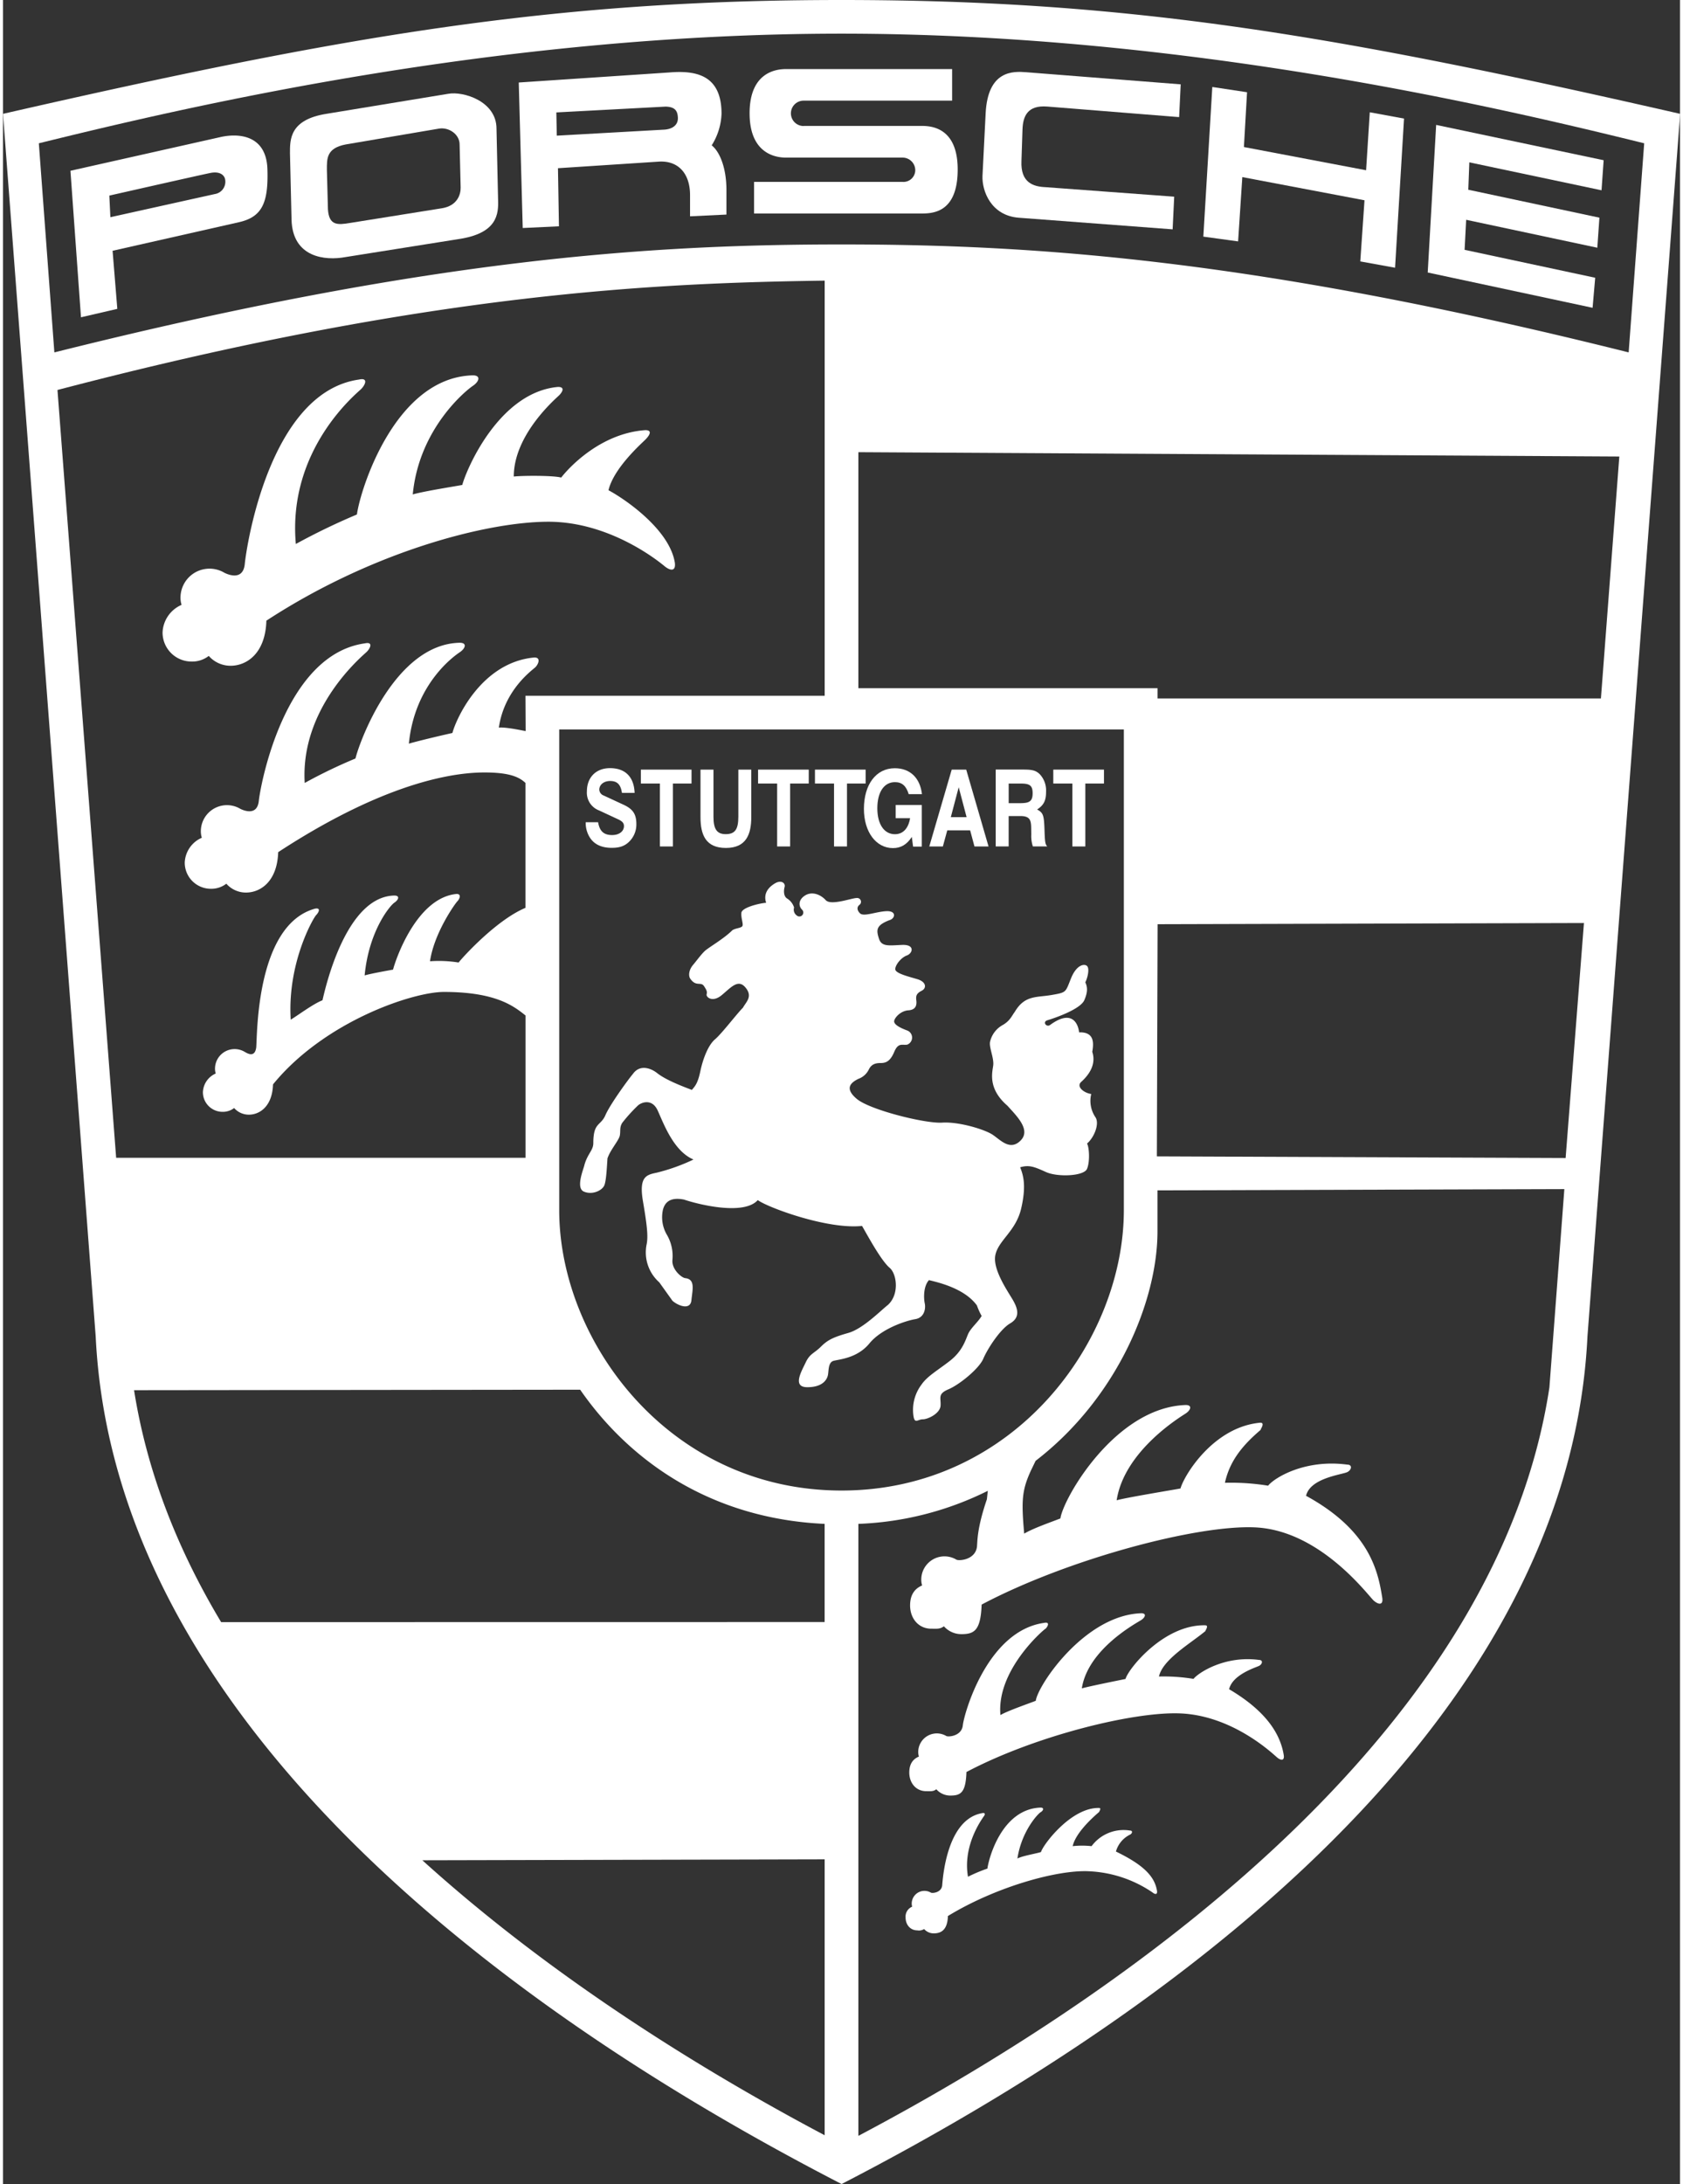 <svg id="Слой_1" data-name="Слой 1" xmlns="http://www.w3.org/2000/svg" width="64" height="83" viewBox="0 0 577.83 752.05"><rect x="0" y="0" width="577.83" height="752.05" fill="#333333" stroke="none"/><defs><style>.cls-1{fill:#fff;fill-rule:evenodd;}</style></defs><title>partner4</title><path class="cls-1" d="M1710.34,1406.83c-100.18,0-171.32,12.34-288.92,39.2l31.94,421c5.81,120.5,119.05,220.68,257,291.82,137.92-71.14,251.17-171.32,257-291.82l31.94-421C1881.66,1419.18,1810.52,1406.83,1710.34,1406.83Zm-270.15,134.28c128.58-33.68,206.81-36.83,264.35-37.65v142.93H1601.45l0.06,12.18c-3.42-.69-7.38-1.4-9.24-1.21,1.92-13.14,11.61-19.82,12.6-20.8s2-3.34-.33-3.34c-18.29,1.63-27,21.12-28.27,26-1.63.33-11.72,2.69-15,3.67,2-20.58,15.57-30.16,17.53-31.47s2.61-3.27,0-3.27c-22.36.44-34.63,34.3-35.93,39.85a174.8,174.8,0,0,0-17.49,8.42c-1.6-26.06,20-43.81,21.34-45.12s2.29-3.59-.65-2.94c-27.77,3.92-36,49-36.53,54.43-0.65,5.06-5.23,3.1-6.33,2.55a9,9,0,0,0-13.62,7.74,7.34,7.34,0,0,0,.34,2.21,9.76,9.76,0,0,0-5.89,8.57,9,9,0,0,0,9,9,8.43,8.43,0,0,0,5.33-1.75,9,9,0,0,0,6.76,3.05c5,0,10.78-3.78,11.11-13.91,33-21.56,56.91-27.48,71.21-27.44,9.15,0,12.13,1.87,14,3.61l0,43c-10,4.18-21.58,16.94-23.05,18.83a42.35,42.35,0,0,0-9.85-.43c1.44-9.85,8.71-19.94,9.45-20.68s1.47-2.5-.25-2.5c-13.72,1.23-21,22.38-21.93,26.05-1.22.24-7.34,1.29-9.79,2,1.47-15.44,8.77-24.07,10.24-25.05s2-2.45,0-2.45c-16.77.33-23.79,31.89-24.77,36.06-3.18,1.22-8.49,5.21-10.94,6.68-1.2-19.55,7.77-35,8.75-36s1.72-2.7-.49-2.2c-20.28,5.74-19.77,43.67-20.14,47.72-0.49,3.8-3.19,2-4,1.55a6.76,6.76,0,0,0-10.21,5.81,5.5,5.5,0,0,0,.25,1.66,7.32,7.32,0,0,0-4.42,6.43,6.76,6.76,0,0,0,6.76,6.76,6.32,6.32,0,0,0,4-1.31,6.74,6.74,0,0,0,5.07,2.29c3.73,0,8.09-2.84,8.33-10.43,17.7-21.69,48.12-31.82,58.85-31.83,18.14,0,24.22,5,28.16,8.11v49l-141.06,0Zm56.39,424.26c-15-25-25.55-51.64-30-79.86l153.71-.17c16.64,24,44.47,44.38,84.23,46.2v33.8Zm69.29,82,138.66-.32v95C1658.17,2117.5,1608.18,2085.63,1565.87,2047.33Zm47.2-223.81V1658h194.55v165.51c0,45-37.75,96.55-97.27,96.55S1613.07,1868.52,1613.07,1823.51Zm341.18,61c-17.42,114.7-136.47,204-238.1,257.7V1931.54a109.06,109.06,0,0,0,44.59-11.38l-0.31,2.91c-3.41,10-3.22,14.2-3.42,16.35-0.58,4.5-6.1,4.94-7.08,4.44a8,8,0,0,0-12.11,6.88,6.52,6.52,0,0,0,.3,2c-2.87,1.21-4.15,3.58-4.15,6.89,0,4.42,2.86,8,7.28,8,1.83,0,3,.21,4.37-0.83a8,8,0,0,0,6,2.71c4.42,0,6.68-1.18,7-10.18,29.58-15.66,74.59-27.64,94.51-26.57,22.53,1.21,38.91,23.81,40.65,25.26s3.19,1.45,2.9-.87c-1.45-9.29-4.32-23.28-26.28-35.28,1.45-6.1,12.16-7.24,14.15-8.13,1.5-.67,2-2.61,0-2.61-14.7-1.94-25.19,4.65-27.22,7.26a79.85,79.85,0,0,0-14.88-1c1.63-7.46,6-12.9,12.49-18.37-0.94.79,1.74-2.32-.29-2.32-16.26,1.45-26.35,18.29-27.51,22.65-1.45.29-19.09,3.19-22,4.07,2.65-17.11,22.07-28.75,23.81-29.91s2.32-2.9,0-2.9c-24.43.82-42.32,32.38-43.19,39.06-3.77,1.45-9.58,3.48-12.48,5.23-1-11.38-.8-14.9,2.3-21.68l1.63-3.38c28.37-21.82,42-55.4,42-79V1816.7l140.19-.43Zm5.59-79L1819,1805l0.25-79.94,146.9-.41ZM1972,1647.32H1819.23v-3.52H1716.15v-81.27l262.19,1.49ZM1710.34,1491c-66.79,0-143,5.08-271.22,37.17l-5.35-72c50.09-12.34,157.52-37.75,276.57-37.75s226.49,25.41,276.57,37.75l-5.35,72C1853.35,1496.12,1777.12,1491,1710.34,1491Z" transform="translate(-1421.42 -1406.83)"/><path class="cls-1" d="M1601.48,1725.44c-3.42,4.32-7.42,10.07-8.15,13.16,1.59,0.85,5,3.7,8.18,7.65h0l0-20.81h0Z" transform="translate(-1421.42 -1406.83)"/><path class="cls-1" d="M1753.39,2016.94c-0.23,7.2-2,8.15-5.57,8.15a6.39,6.39,0,0,1-4.81-2.17c-1.08.83-2,.66-3.5,0.66-3.54,0-5.82-2.87-5.82-6.41,0-2.65,1-4.54,3.32-5.51a5.19,5.19,0,0,1-.24-1.57,6.41,6.41,0,0,1,9.69-5.5c0.79,0.39,5.2,0,5.66-3.56,0.35-3.83,8.29-32.61,28-35.4,2.09-.46,1.39,1.16.47,2.09,1.58-1.58-17,13.19-15.49,29.65,2.32-1.39,9.15-3.75,12.17-4.91,0.7-5.34,16.83-29.5,36.37-30.15,1.86,0,1.39,1.39,0,2.32s-18.38,9.87-20.5,23.56c2.32-.7,13.89-3,15.06-3.25,0.93-3.48,13.2-18.79,27.45-18.48,1.63,0-.52,2.49.23,1.86-5.2,4.37-14.85,9.82-16.16,15.78a64,64,0,0,1,11.91.81c1.63-2.09,10.74-8.09,22.5-6.53,1.63,0,1.2,1.56,0,2.09-1.6.71-9.07,3.08-10.24,8,12.7,7.49,17.68,15.35,18.84,22.78,0.23,1.86-.93,1.86-2.32.7s-14.86-14.16-32.88-15.13c-15.94-.86-50.49,7.64-74.16,20.17h0Z" transform="translate(-1421.42 -1406.83)"/><path class="cls-1" d="M1747,2066.6c-0.16,4.92-2.48,5.94-4.9,5.94a4.37,4.37,0,0,1-3.29-1.49,3.36,3.36,0,0,1-2.39.45c-2.42,0-4-2-4-4.38a3.69,3.69,0,0,1,2.27-3.77,3.57,3.57,0,0,1-.16-1.07,4.38,4.38,0,0,1,6.62-3.76c0.54,0.27,3.56,0,3.87-2.43,0.24-2.62,1.56-22.78,13.73-24.94,1.43-.32,1,0.8.32,1.43,1.08-1.08-7.22,8.53-5.15,20.46a53,53,0,0,1,6.69-2.81c0.48-3.65,5-20.54,18.34-21,1.27,0,1,1,0,1.59s-6.58,6.57-8,15.94c1.8-.93,6.34-1.66,8.12-2.22,0.63-2.38,10.3-15.39,20-15.18,1.11,0-.36,1.7.16,1.27-3.55,3-8.34,7.8-9.24,11.88a29.61,29.61,0,0,1,6.51,0,13.72,13.72,0,0,1,13.21-5.38c1.11,0,.82,1.06,0,1.43a9.31,9.31,0,0,0-4.82,5.8c9.37,4.53,13.37,8.5,14.16,13.58,0.16,1.27-.63,1.27-1.59.48a42.18,42.18,0,0,0-21.77-7.26c-10.9-.59-32.25,5.36-48.73,15.43h0Z" transform="translate(-1421.42 -1406.83)"/><path class="cls-1" d="M1629.76,1805.54c0.91-2.72,3.81-6,4.17-7.62s-0.18-2.9.91-4.54a56.11,56.11,0,0,1,5.26-5.81c1.09-1.09,4.9-2.72,6.9,1.63s5.44,14,12.34,16.88a65.48,65.48,0,0,1-12.7,4.54c-3.45.73-6.17,1.27-4.72,9.8s1.82,12.16,1.27,14.88a13.75,13.75,0,0,0,4.36,13.07h0l4.54,6.35h0c1.81,1.63,6.17,3.45,6.53-.18s1.45-7.26-2.18-7.62c-1.27-.18-4.72-3.09-4.35-6.35a14.44,14.44,0,0,0-2-8.71,11.9,11.9,0,0,1-1.27-8.53c0.73-2.72,2.72-4.35,7.26-3.45,3.63,1.27,20.33,5.81,25.41.18,3.45,2.54,24,10.16,35.93,8.89,2.18,3.81,6.71,12.16,9.62,14.52,2.36,2.18,3.27,9.07-.73,12.7-2.36,1.81-8.53,8.17-13.61,9.62s-7.08,2.36-9.44,4.72-3.81,2.36-5.26,5.44-4.72,8.53.54,8.53,6.71-2.54,7.08-4,0-4.54,2-5.08,8.17-.91,12.34-6,12.52-7.8,15.79-8.35,3.63-3.81,3.27-5.44-0.54-5.81,1.45-8c2.9,0.73,12.16,2.72,16.52,8.71a23.45,23.45,0,0,0,1.63,3.63c-1.27,2.18-3.81,4.17-4.72,6.35s-2,5.81-6.17,9.07-7.8,5.26-9.8,8.17a14.49,14.49,0,0,0-2.9,10c0.36,4,1.45,2,3.27,2s6-2,6.17-4.72-1.09-4,2.72-5.62,10.53-7.08,12-10.53,5.81-10.16,9.25-12.16,2.72-4.9,1.09-7.8-7.26-10.71-6.17-15.79,7.08-8.17,8.89-16,0.73-11.43-.36-14.16c3.09-.91,4.9-0.18,8.89,1.63s13.07,1.45,14.15-1.09,0.73-7.62,0-8.71c2.54-2.18,4.36-6.9,2.9-9.07a10.08,10.08,0,0,1-1.45-8c-2.54-.36-5.26-2.54-3.45-4.17s5.44-5.44,3.81-10.34c0.54-3.09.73-6.9-4.54-6.71-0.18-2-1.81-8.53-10-2.54-1.27.91-2.72-1.09-.91-1.63s11.25-3.63,12.7-6.9,0.91-4.9.36-6.17c0.73-1.45,1.45-4.36.73-5.44s-3.63-.91-5.63,4-1.45,4.9-6.71,5.81-9.26,0-12.7,5.81c-1.09,1.45-1.63,3.08-4.17,4.54a8.82,8.82,0,0,0-4.36,5.81c-0.36,2,1.45,5.63,1.09,8.17s-1.81,8,4.9,13.79c3.27,3.63,8.17,8.35,4.54,12s-6.9-.18-9.62-2-11.61-4.54-17.42-4.17-24.86-4.36-29.4-8.17-1.76-5.74.54-6.9a6.38,6.38,0,0,0,3.63-3.27c0.91-1.82,2.36-2.18,4-2.18s3.27-.36,4.72-3.81,2.9-2.18,4.54-2.54a2.61,2.61,0,0,0-.18-4.9c-2.9-1.09-4.54-2.18-4.36-3.27s2.18-3.45,4.9-3.63,2.9-2,2.72-3.45,0-2.36,1.82-3.27,1.63-3.08-1.45-4-7.62-2-7.62-3.45,2-4,4-4.72,2.9-3.81-1.63-3.63-7.08.73-8-2.18-1.09-4.54,3.63-6.35c2-.54,2.54-3.27-1.09-3.09s-7.8,2-9.07.73-0.91-2.36-.18-2.9a1.31,1.31,0,0,0-.91-2.36c-1.82,0-8.89,2.72-10.71.73s-4.72-3.08-7.08-1.63-2.36,3.63-1.09,4.9a1.35,1.35,0,1,1-1.82,2,2.43,2.43,0,0,1-.91-2.72,5.59,5.59,0,0,0-2.36-3.08c-1.27-.73-1.27-2.72-0.91-4s-1.09-2.54-3.27-1.27-4.17,3.45-3.09,6.71c-2.36.18-8.35,1.63-8.53,3.45s0.73,3.81.36,4.54-2.36.73-3.45,1.45c-3.08,3.08-8.35,6-9.62,7.26s-2.18,2.54-3.81,4.54c-1.63,1.82-1.78,3.9-1.09,4.9,2,2.9,3.63.91,4.72,2.54s1.09,2,.91,2.9,2,2.9,5.26.18,5.63-5.63,8.17-2.54,0.18,4.9-.91,6.9c-2.18,2.18-7.26,8.89-9.62,10.89s-4.17,6.71-5.08,11.07-2,5.26-2.9,6.35c-4.36-1.63-9.26-3.63-12-5.81-1.81-1.45-5.81-3.27-8.35.36-1.27,1.45-7.8,10.34-9.44,14.15s-4.17,2.36-4.17,9.62c0,2.54-2,3.63-3.09,7.62-0.18,1.09-3.09,7.8-.18,9.07s6.35-.36,7.08-2.18,0.91-7.44,1.09-9.44h0Z" transform="translate(-1421.42 -1406.83)"/><path class="cls-1" d="M1512.17,1620.62c-0.36,11.25-6.81,15.45-12.34,15.45a10,10,0,0,1-7.51-3.39,9.36,9.36,0,0,1-5.92,1.94,10,10,0,0,1-10-10,10.84,10.84,0,0,1,6.55-9.52,8.18,8.18,0,0,1-.37-2.45,10,10,0,0,1,15.13-8.6c1.23,0.62,6.31,2.79,7-2.83,0.54-6,8.53-59.34,39.38-63.7,3.27-.73,2.18,1.82.73,3.27s-25.41,20.69-22.5,53.35a227.52,227.52,0,0,1,21.05-10.16c1.09-8.35,13.07-47.19,39.93-47.91,2.9,0,2.18,2.18,0,3.63s-18.51,14.52-20.69,37.38c3.63-1.09,15.24-2.9,17.06-3.27,1.45-5.44,12.7-31.94,33-33.75,2.54,0,1.45,1.81.36,2.9s-15.61,13.43-15.61,27.95c3.63-.36,13.79-0.36,16.33.36,2.54-3.27,13.43-15.24,29-16.33,2.54,0,1.45,1.82,0,3.27s-10.89,9.8-12.7,17.42c5.45,2.9,21.05,13.43,22.87,25,0.36,2.9-1.45,2.9-3.63,1.09s-18.87-15.24-39.93-15.24-60.61,10.16-97.27,34.12h0Z" transform="translate(-1421.42 -1406.83)"/><path class="cls-1" d="M1512.53,1465.09c-0.36-11.61-9.62-12.52-16.15-11.07l-51.72,11.61,3.63,50.45,12.52-2.9-1.63-20,43.37-9.8C1510.71,1481.6,1512.89,1476.7,1512.53,1465.09Zm-18,8.53-36.11,8-0.36-7.44s31.21-7.08,34.84-7.8,4.94,1.1,5.08,2.36A4.29,4.29,0,0,1,1494.56,1473.62Z" transform="translate(-1421.42 -1406.83)"/><path class="cls-1" d="M1592,1475.43l-0.54-24.32c0-9.44-11.43-12.88-16.52-12L1533,1446c-12.88,2-12.7,8.89-12.7,13.61l0.54,22.87c0.36,13.07,11.61,14.15,18.51,12.88l38.84-6.17C1591.83,1487.23,1592.2,1480.52,1592,1475.43Zm-19.24,3.09L1541,1483.6c-4.36.73-7.26,0.91-7.62-4.72l-0.36-13.61c0-3.81-.18-7.44,6.53-8.71l32.12-5.45c3.45-.54,7.08,2,7.08,5.45l0.36,14.88C1579.13,1473.8,1578,1477.61,1572.78,1478.52Z" transform="translate(-1421.42 -1406.83)"/><path class="cls-1" d="M1697.27,1450.22a4.36,4.36,0,1,1,0-8.73h51.18v-10.88h-57.17c-2.9,0-12.7.64-12.61,15.43s10.43,15.06,12.61,15.06h40.11a4.36,4.36,0,0,1,4.36,4.36,4.07,4.07,0,0,1-4.36,4h-51.18v10.88h57c3.63,0,13.16.54,13.16-15.15s-10.71-15-13.16-15h-39.92Z" transform="translate(-1421.42 -1406.83)"/><polygon class="cls-1" points="416.68 29.95 413.59 81.48 425.57 83.12 427.02 60.98 469.12 68.96 467.67 90.01 479.65 92.19 482.74 40.83 470.94 38.66 469.67 58.62 427.57 50.63 428.65 31.76 416.68 29.95 416.68 29.95 416.68 29.95"/><polygon class="cls-1" points="490.9 93.83 493.81 43.01 551.52 55.17 550.79 65.52 505.24 55.9 504.88 65.33 550.06 74.95 549.34 85.3 504.15 75.68 503.61 86.02 548.61 95.64 547.71 105.98 490.9 93.83 490.9 93.83 490.9 93.83"/><path class="cls-1" d="M1826.67,1447.12l0.54-11.25L1774,1431.7h0c-4.54-.36-13.25-0.73-14,14.16s-1.09,21.6-1.09,21.6c-0.18,5.08,2.9,13.61,12.52,14.34h0l53,4,0.54-11.25-44.28-3.27h0c-4.17-.18-8.71-1.45-8.35-9.07h0l0.36-10.89h0c0.18-4.36,1.63-8.35,8.53-7.8h0l45.37,3.63h0Z" transform="translate(-1421.42 -1406.83)"/><path class="cls-1" d="M1665.61,1456.88A21.87,21.87,0,0,0,1669,1446c0-13.06-8.35-15-17.87-14.23l-52,3.47,1.37,50.1,12.48-.59-0.34-20,34.65-2.26c6.82-.47,10.84,4.12,10.86,11.45v7.37l12.54-.6,0-8.39C1670.69,1464.36,1668.24,1458.92,1665.61,1456.88Zm-16.21-5.42-37.16,2.08-0.16-8,37.64-2c2.91,0.08,4.12,1.12,4.24,3.77S1652,1451.26,1649.4,1451.46Z" transform="translate(-1421.42 -1406.83)"/><path class="cls-1" d="M1626.48,1690c0.54,3.09,2,4.36,4.83,4.36,2.4,0,4.07-1.27,4.07-3.09,0-1-.54-1.63-1.92-2.29h0l-6.64-3.09h0a6.51,6.51,0,0,1-4.21-6.57c0-4.83,3.16-8,7.95-8,5.26,0,8.28,3,8.49,8.53h-4.36c-0.44-2.9-1.63-4.1-4.07-4.1-2.18,0-3.74,1.27-3.74,3a2.28,2.28,0,0,0,1.52,2h0l6.82,3.16h0c3.08,1.42,4.43,3.09,4.43,6.64a8.29,8.29,0,0,1-2.72,6.32c-1.49,1.34-3.16,1.89-5.77,1.89-3.63,0-6.21-1.27-7.69-3.81a9.38,9.38,0,0,1-1.27-5h4.28Z" transform="translate(-1421.42 -1406.83)"/><polygon class="cls-1" points="237.24 265 237.24 269.79 230.82 269.79 230.82 291.46 226.35 291.46 226.35 269.79 219.78 269.79 219.78 265 237.24 265 237.24 265 237.24 265"/><path class="cls-1" d="M1679.25,1671.83v16.33h0c0,6-1.78,10.64-8.75,10.64s-8.75-4.54-8.75-10.64h0v-16.33h4.47v16.22h0c0,4.28,1.2,6,4.21,6,3.19,0,4.36-1.6,4.36-6h0v-16.22h4.46Z" transform="translate(-1421.42 -1406.83)"/><polygon class="cls-1" points="277.63 265 277.63 269.79 271.21 269.79 271.21 291.46 266.74 291.46 266.74 269.79 260.17 269.79 260.17 265 277.63 265 277.63 265 277.63 265"/><path class="cls-1" d="M1729,1684h9v14.34H1735l-0.44-3.34h0c-1.71,2.65-3.78,3.85-6.5,3.85-5.84,0-10-5.59-10-13.5,0-8.42,4.21-14,10.64-14,5.23,0,8.71,3.3,9.36,8.93h-4.57c-0.87-2.87-2.32-4.14-4.75-4.14-3.74,0-6.06,3.45-6.06,9s2.4,8.93,6.06,8.93c2.79,0,4.65-2,5.23-5.52H1729V1684h0Z" transform="translate(-1421.42 -1406.83)"/><polygon class="cls-1" points="379.35 265 379.35 269.79 372.93 269.79 372.93 291.46 368.46 291.46 368.46 269.79 361.89 269.79 361.89 265 379.35 265 379.35 265 379.35 265"/><polygon class="cls-1" points="297.23 265 297.23 269.79 290.81 269.79 290.81 291.46 286.34 291.46 286.34 269.79 279.77 269.79 279.77 265 297.23 265 297.23 265 297.23 265"/><path class="cls-1" d="M1753.31,1671.83h-5l-7.73,26.46h4.68l1.52-5.55h7.88l1.49,5.55H1761ZM1748,1688.2l2.72-10.31,2.72,10.31H1748Z" transform="translate(-1421.42 -1406.83)"/><path class="cls-1" d="M1780.28,1692.56c-0.18-5.12-.44-5.84-2.54-7,2.32-1.52,3.08-3.09,3.08-6.13a8.16,8.16,0,0,0-2.25-6.1c-1.31-1.2-2.47-1.52-5.55-1.52h-9.55v26.46h4.46v-10.45h4.1c4.14,0,3.59,2.4,3.7,6.28a11.34,11.34,0,0,0,.54,4.17h4.94C1780.53,1697.49,1780.42,1696.84,1780.28,1692.56Zm-8.09-9.18h-4.25v-6.75h4.25c3.09,0,4,.76,4,3.34S1775.23,1683.37,1772.18,1683.37Z" transform="translate(-1421.42 -1406.83)"/></svg>
